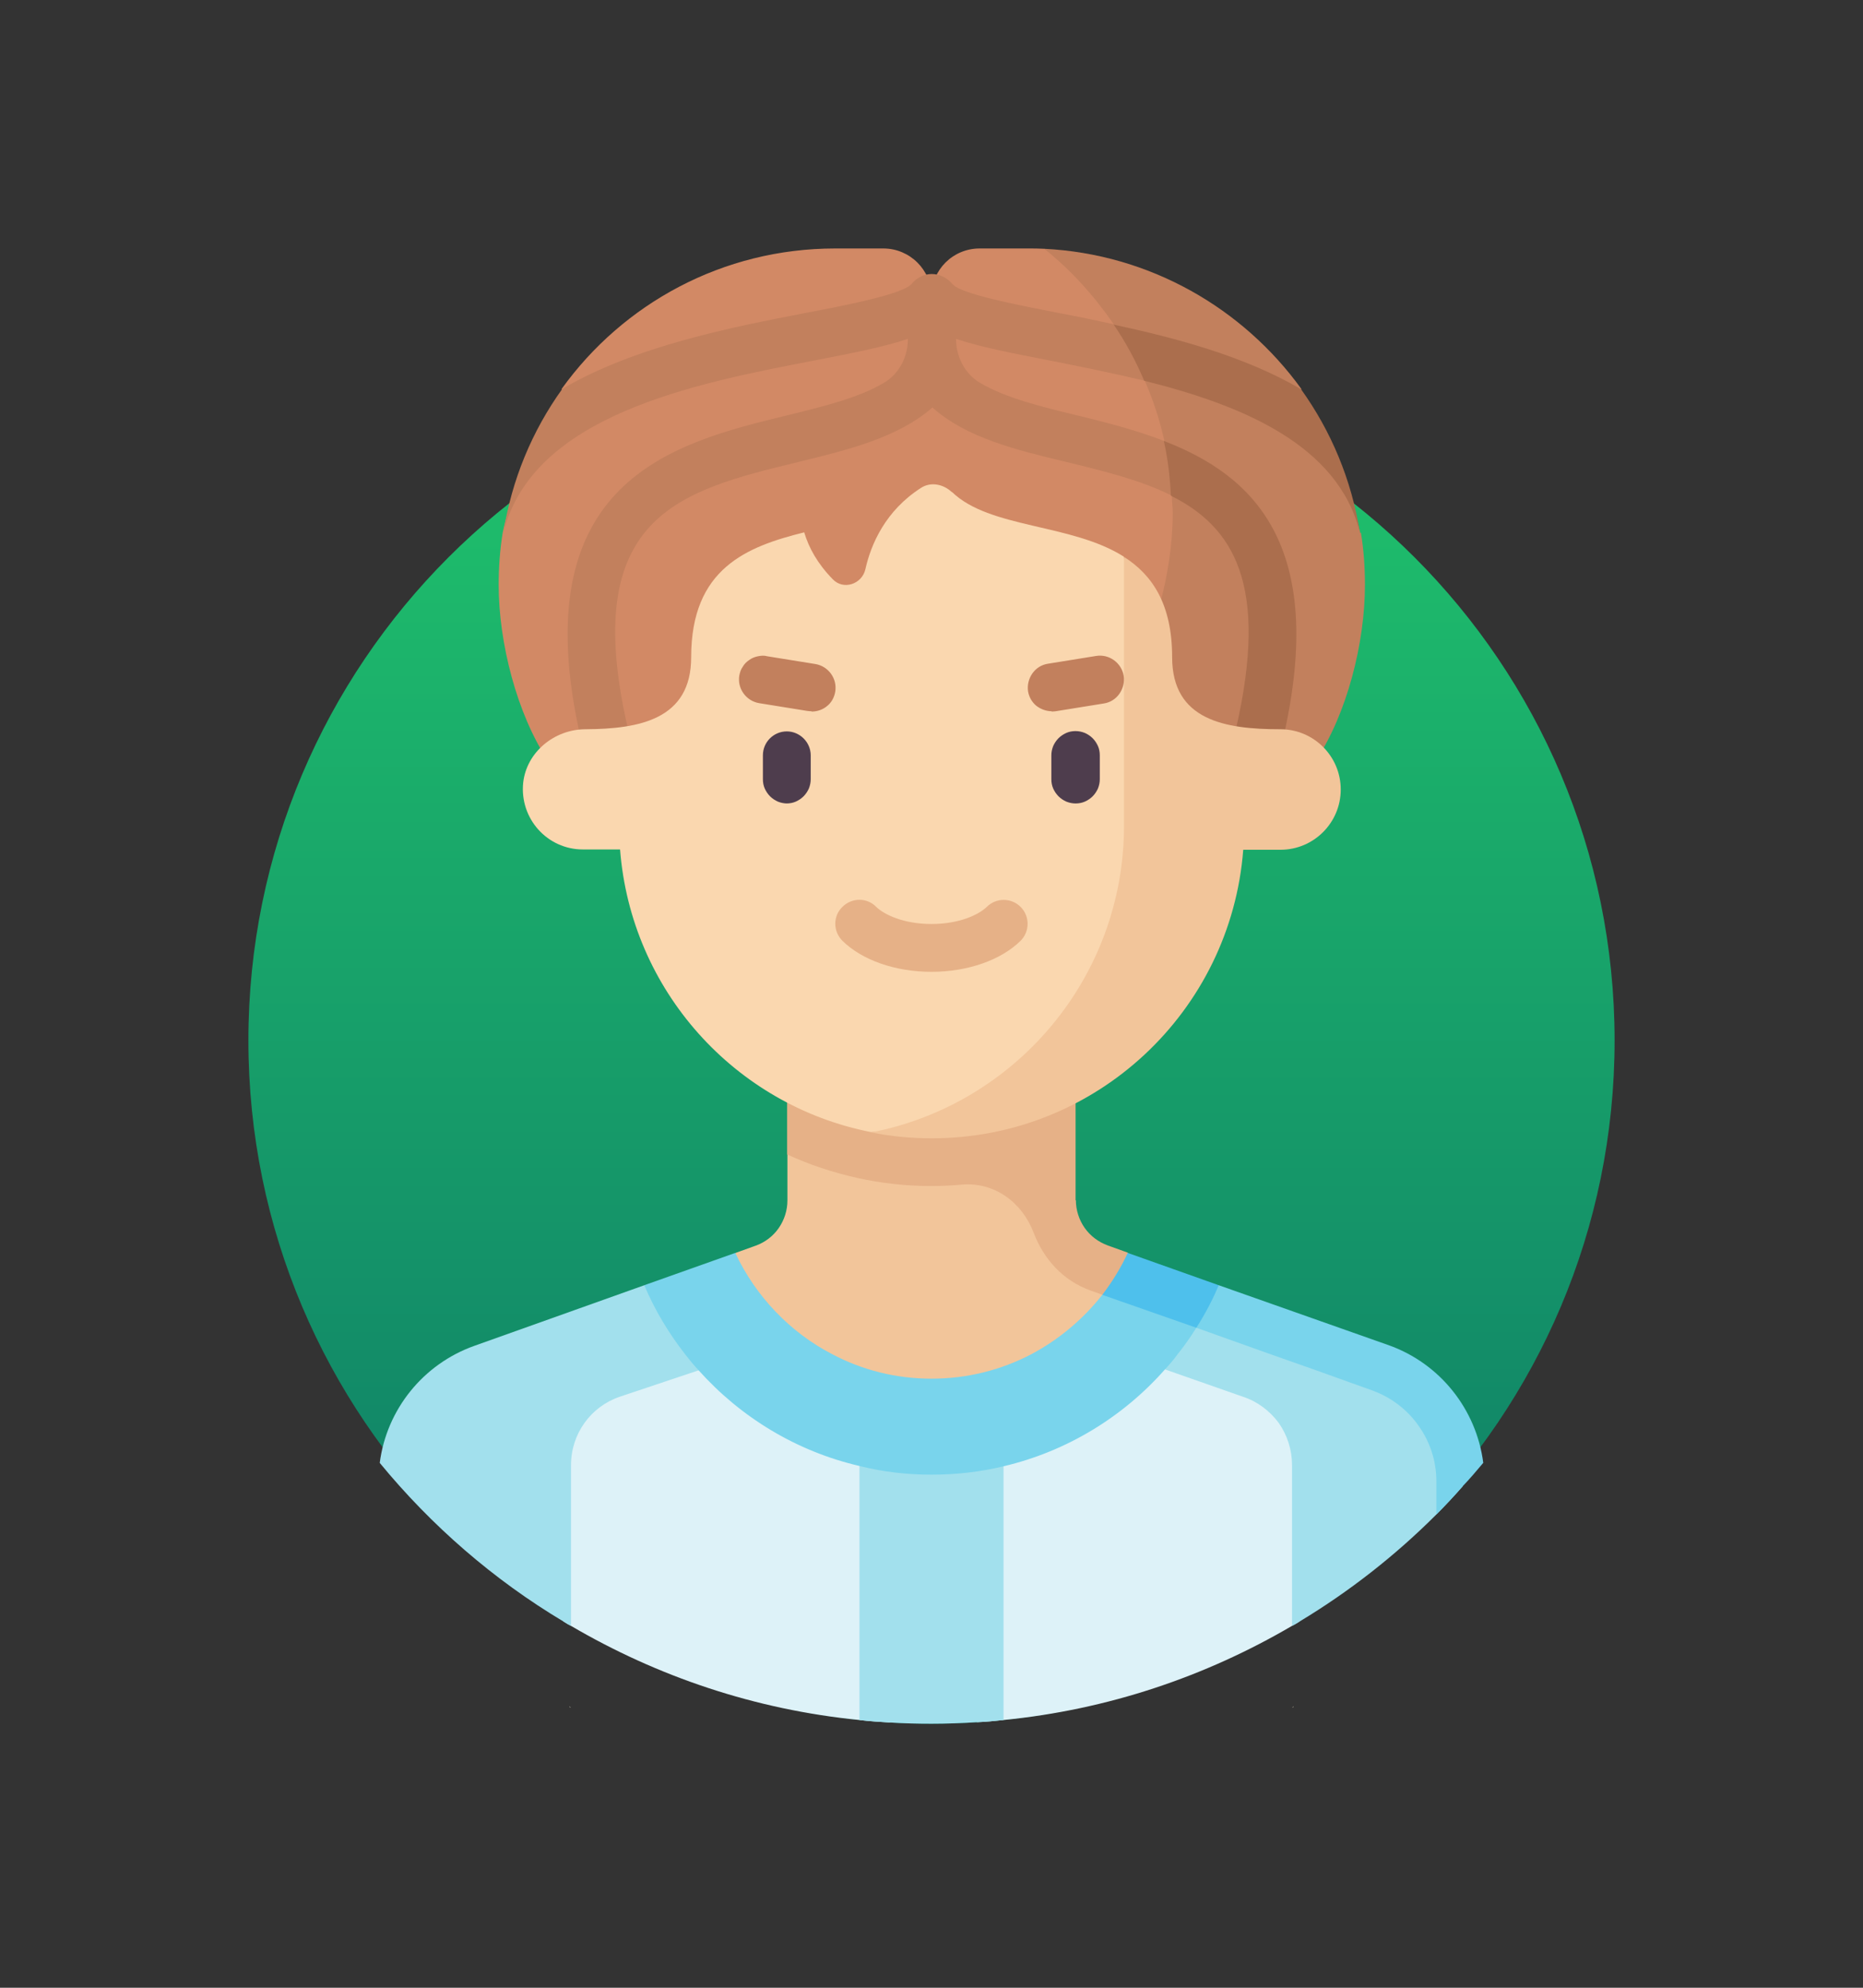 <svg width="60" height="64" viewBox="0 0 60 64" fill="none" xmlns="http://www.w3.org/2000/svg">
<rect x="0" y="0" width="60" height="64" fill="#333333" stroke="none"/>
<g clip-path="url(#clip0_68_4739)">
<path d="M18.39 54.979L18.34 54.959V54.949L18.39 54.979Z" fill="#DDF2F8"/>
<path d="M41.66 54.949V54.959L41.61 54.979L41.66 54.949Z" fill="#DDF2F8"/>
<path d="M18.39 54.979L18.34 54.959V54.949L18.39 54.979Z" fill="#FAD7AF"/>
<path d="M41.66 54.949V54.959L41.61 54.979L41.66 54.949Z" fill="#F2C59A"/>
<path d="M30 11.5C42.15 11.5 52 21.35 52 33.5C52 45.65 42.15 55.5 30 55.5C17.85 55.5 8 45.65 8 33.5C8 21.35 17.85 11.5 30 11.5Z" fill="url(#paint0_linear_68_4739)"/>
<path d="M42.39 43.609L42.36 44.109L41.85 52.209C41.77 52.259 41.69 52.309 41.61 52.349C38.83 53.979 35.68 55.049 32.32 55.379C32.04 55.409 31.76 55.439 31.47 55.449C30.58 55.019 29.64 55.039 28.65 55.459C28.32 55.439 28 55.419 27.68 55.379C24.32 55.049 21.17 53.979 18.39 52.349C18.31 52.309 18.23 52.259 18.15 52.209L17.61 43.609H42.39Z" fill="#DDF2F8"/>
<path d="M33.63 8.01C33.45 8 33.27 8 33.1 8H31.55C30.69 8 30 8.69 30 9.54C30 8.69 29.3 8 28.45 8H26.9C23.27 8 20.06 9.78 18.09 12.52L18.17 13.15C18.17 13.15 16.61 15.04 16.19 17.15C16.1 17.71 16.06 18.27 16.06 18.83C16.06 20.7 16.65 22.99 17.65 24.5H39.81C40.82 22.99 41.31 20.7 41.4 18.83C41.83 10.72 33.63 8.01 33.63 8.01Z" fill="#D28965"/>
<path d="M43.81 17.16C43.56 16.03 43.22 14.71 41.86 13.26L41.91 12.52C40.03 9.92 37.03 8.18 33.63 8.01C34.49 8.69 35.24 9.53 35.87 10.44C35.28 10.31 34.7 10.19 34.11 10.08C32.78 9.82 30.95 9.47 30.68 9.15C30.3 8.71 29.71 8.72 29.36 9.14C29.08 9.47 27.25 9.83 25.92 10.08C23.55 10.54 20.47 11.14 18.11 12.52C17.14 13.87 16.48 15.44 16.21 17.16C17.14 13.37 22.36 12.35 26.21 11.61C27.45 11.37 28.47 11.17 29.24 10.91C29.24 11.49 28.96 12.04 28.46 12.33C27.65 12.81 26.51 13.09 25.32 13.38C21.72 14.26 16.79 15.45 18.71 23.8L20.22 23.45C18.64 16.59 21.91 15.8 25.69 14.88C27.29 14.49 28.93 14.09 30.03 13.12C31.12 14.1 32.77 14.5 34.37 14.88C35.6 15.18 36.77 15.47 37.74 15.96C37.74 16.15 37.77 16.33 37.77 16.51C37.77 18.38 37.18 20.67 36.18 22.18L42.37 24.5C43.38 22.99 43.96 20.7 43.96 18.83C43.96 18.27 43.92 17.7 43.83 17.15L43.81 17.16ZM34.71 13.38C33.52 13.09 32.38 12.81 31.57 12.33C31.07 12.04 30.79 11.48 30.79 10.91C31.56 11.17 32.58 11.37 33.82 11.61C34.78 11.8 35.82 12.01 36.87 12.26C37.14 12.88 37.35 13.52 37.5 14.2C36.57 13.84 35.61 13.6 34.72 13.38H34.71Z" fill="#C2805D"/>
<path d="M37.48 14.19C37.61 14.759 37.68 15.35 37.71 15.96C39.73 16.97 40.87 18.82 39.81 23.45L41.32 23.799C42.77 17.509 40.32 15.29 37.49 14.2L37.48 14.19ZM35.86 10.44C36.25 11.009 36.58 11.62 36.85 12.259C39.98 13.04 43.1 14.309 43.8 17.16C43.53 15.45 42.87 13.88 41.9 12.53C40.09 11.47 37.86 10.88 35.86 10.45V10.44Z" fill="#AB6E4D"/>
<path d="M32.32 45.94V55.38C32.04 55.41 31.76 55.44 31.47 55.45C30.99 55.48 30.5 55.499 30 55.499C29.55 55.499 29.09 55.489 28.65 55.459C28.32 55.44 28 55.419 27.68 55.38V45.94H32.32Z" fill="#A2E0ED"/>
<path d="M44.06 43.961L38.891 42.121L37.27 41.541L37.12 41.491V41.531L37.1 41.561L36.92 42.191L36.511 43.611L36.48 43.721L37.52 44.091L40.031 44.971C40.49 45.121 40.891 45.421 41.181 45.811C41.461 46.211 41.611 46.681 41.611 47.171V52.351C41.691 52.311 41.77 52.261 41.85 52.211C43.461 51.241 44.941 50.081 46.261 48.761C46.55 48.471 46.84 48.161 47.111 47.851C46.931 46.091 45.761 44.571 44.06 43.961ZM23.21 43.611L20.75 41.381L15.28 43.331C13.62 43.921 12.45 45.391 12.23 47.101C13.89 49.121 15.89 50.861 18.151 52.211C18.23 52.261 18.311 52.311 18.39 52.351V47.171C18.39 46.171 19.02 45.291 19.96 44.971L22.5 44.121L23.43 43.811L23.21 43.611Z" fill="#A2E0ED"/>
<path d="M33.4 37.17H25.36V38.65C25.36 38.97 25.26 39.28 25.08 39.54C24.9 39.8 24.64 40 24.33 40.11L23.69 40.34C23.21 43.96 26.53 45.94 30.01 45.94C33.49 45.94 35.48 44.75 36.8 41.76C34.85 40.96 33.76 39.4 33.41 37.18L33.4 37.17Z" fill="#F2C59A"/>
<path d="M34.64 38.651V33.551H25.35V37.171C25.71 37.331 26.07 37.481 26.44 37.601C28.02 38.131 29.54 38.271 30.98 38.141C32.02 38.051 32.92 38.711 33.29 39.691C33.61 40.531 34.23 41.241 35.15 41.561L37.74 42.481L36.32 40.331L35.68 40.101C35.38 39.991 35.12 39.801 34.93 39.531C34.75 39.271 34.65 38.961 34.65 38.641L34.64 38.651Z" fill="#E6B187"/>
<path d="M30.66 15.85C30.39 15.59 29.98 15.5 29.66 15.71C28.52 16.44 28.05 17.52 27.87 18.33C27.76 18.81 27.16 19.01 26.82 18.65C26.33 18.15 26.05 17.64 25.9 17.14C24.05 17.6 22.26 18.3 22.26 21.16C22.26 23.16 20.6 23.47 18.86 23.48C17.86 23.48 16.96 24.21 16.85 25.2C16.73 26.36 17.63 27.35 18.77 27.35H19.97C20.32 31.89 23.67 35.59 28.05 36.45C37 35.83 38.59 26.05 36.19 17.92C34.5 16.85 31.87 17.02 30.66 15.84V15.85Z" fill="#FAD7AF"/>
<path d="M41.23 23.48C39.45 23.48 37.75 23.19 37.75 21.16C37.75 19.45 37.11 18.51 36.2 17.93V26.58C36.2 31.48 32.7 35.56 28.06 36.46C28.7 36.59 29.35 36.65 30.01 36.65C35.31 36.65 39.64 32.56 40.04 27.36H41.24C42.31 27.36 43.18 26.49 43.18 25.42C43.18 24.35 42.31 23.48 41.24 23.48H41.23Z" fill="#F2C59A"/>
<path d="M25.35 25.869C25.25 25.869 25.15 25.849 25.05 25.809C24.96 25.769 24.87 25.709 24.8 25.639C24.73 25.569 24.67 25.479 24.63 25.389C24.59 25.299 24.57 25.199 24.57 25.089V24.319C24.57 23.889 24.92 23.549 25.34 23.549C25.76 23.549 26.11 23.899 26.11 24.319V25.089C26.11 25.189 26.09 25.289 26.05 25.389C26.01 25.479 25.95 25.569 25.88 25.639C25.81 25.709 25.72 25.769 25.63 25.809C25.54 25.849 25.44 25.869 25.33 25.869H25.35ZM34.64 25.869C34.54 25.869 34.44 25.849 34.34 25.809C34.25 25.769 34.16 25.709 34.09 25.639C34.02 25.569 33.96 25.479 33.92 25.389C33.88 25.299 33.86 25.199 33.86 25.089V24.319C33.86 24.219 33.88 24.119 33.92 24.019C33.96 23.929 34.02 23.839 34.09 23.769C34.16 23.699 34.25 23.639 34.34 23.599C34.43 23.559 34.53 23.539 34.64 23.539C34.74 23.539 34.84 23.559 34.94 23.599C35.03 23.639 35.12 23.699 35.19 23.769C35.26 23.839 35.32 23.929 35.36 24.019C35.4 24.109 35.42 24.209 35.42 24.319V25.089C35.42 25.189 35.4 25.289 35.36 25.389C35.32 25.479 35.26 25.569 35.19 25.639C35.12 25.709 35.03 25.769 34.94 25.809C34.85 25.849 34.75 25.869 34.64 25.869Z" fill="#4E3D4D"/>
<path d="M30 31.29C28.84 31.29 27.77 30.919 27.13 30.29C26.83 29.989 26.82 29.5 27.13 29.2C27.43 28.899 27.92 28.89 28.22 29.2C28.48 29.45 29.1 29.75 30 29.75C30.9 29.75 31.52 29.45 31.78 29.2C32.08 28.899 32.57 28.899 32.87 29.2C33.17 29.5 33.17 29.989 32.87 30.29C32.24 30.91 31.17 31.29 30 31.29Z" fill="#E6B187"/>
<path d="M26.13 22.9C26.13 22.9 26.05 22.9 26 22.89L24.45 22.64C24.03 22.57 23.74 22.17 23.81 21.75C23.83 21.65 23.86 21.55 23.92 21.47C23.97 21.38 24.04 21.31 24.13 21.25C24.21 21.19 24.31 21.15 24.41 21.13C24.51 21.11 24.61 21.1 24.71 21.13L26.26 21.38C26.68 21.45 26.97 21.85 26.9 22.27C26.87 22.45 26.78 22.62 26.64 22.73C26.5 22.85 26.32 22.91 26.14 22.91L26.13 22.9ZM33.87 22.9C33.69 22.9 33.51 22.83 33.37 22.72C33.23 22.6 33.14 22.44 33.11 22.26C33.08 22.06 33.13 21.85 33.25 21.68C33.37 21.51 33.55 21.4 33.75 21.37L35.3 21.12C35.72 21.05 36.12 21.34 36.19 21.76C36.22 21.96 36.17 22.17 36.05 22.34C35.93 22.51 35.75 22.62 35.55 22.65L34 22.9C34 22.9 33.92 22.91 33.87 22.91V22.9Z" fill="#C2805D"/>
<path d="M47.77 47.1C47.56 47.35 47.34 47.61 47.11 47.85C46.84 48.16 46.55 48.47 46.26 48.76V47.69C46.26 47.05 46.06 46.43 45.69 45.91C45.32 45.38 44.8 44.99 44.2 44.77L42.36 44.11L40.94 43.61L38.53 42.75C38.34 43.05 38.14 43.34 37.92 43.61C37.8 43.78 37.66 43.94 37.52 44.09C36.17 45.62 34.36 46.73 32.32 47.21C31.58 47.39 30.8 47.48 30 47.48C29.2 47.48 28.43 47.39 27.68 47.2C25.65 46.73 23.85 45.63 22.5 44.12C22.35 43.96 22.21 43.79 22.07 43.61C21.54 42.93 21.09 42.19 20.75 41.38L23.68 40.34C24.34 41.74 25.44 42.9 26.82 43.61C27.77 44.11 28.85 44.39 30 44.39C31.15 44.39 32.24 44.11 33.2 43.61C34.09 43.14 34.88 42.48 35.5 41.69L36.48 41.61L37.1 41.56H37.13L37.27 41.54L39.25 41.38L44.72 43.31C46.38 43.9 47.55 45.38 47.77 47.1Z" fill="#79D4EC"/>
<path d="M35.5 41.69L38.53 42.75C38.81 42.31 39.05 41.86 39.25 41.38L36.32 40.34C36.1 40.82 35.82 41.27 35.5 41.69Z" fill="#4EC0EC"/>
</g>
<defs>
<linearGradient id="paint0_linear_68_4739" x1="30" y1="11.5" x2="30" y2="55.5" gradientUnits="userSpaceOnUse">
<stop stop-color="#20C46C"/>
<stop offset="1" stop-color="#0E7967"/>
</linearGradient>
<clipPath id="clip0_68_4739">
<rect width="44" height="47.5" fill="white" transform="translate(8 8)"/>
</clipPath>
</defs>
</svg>
